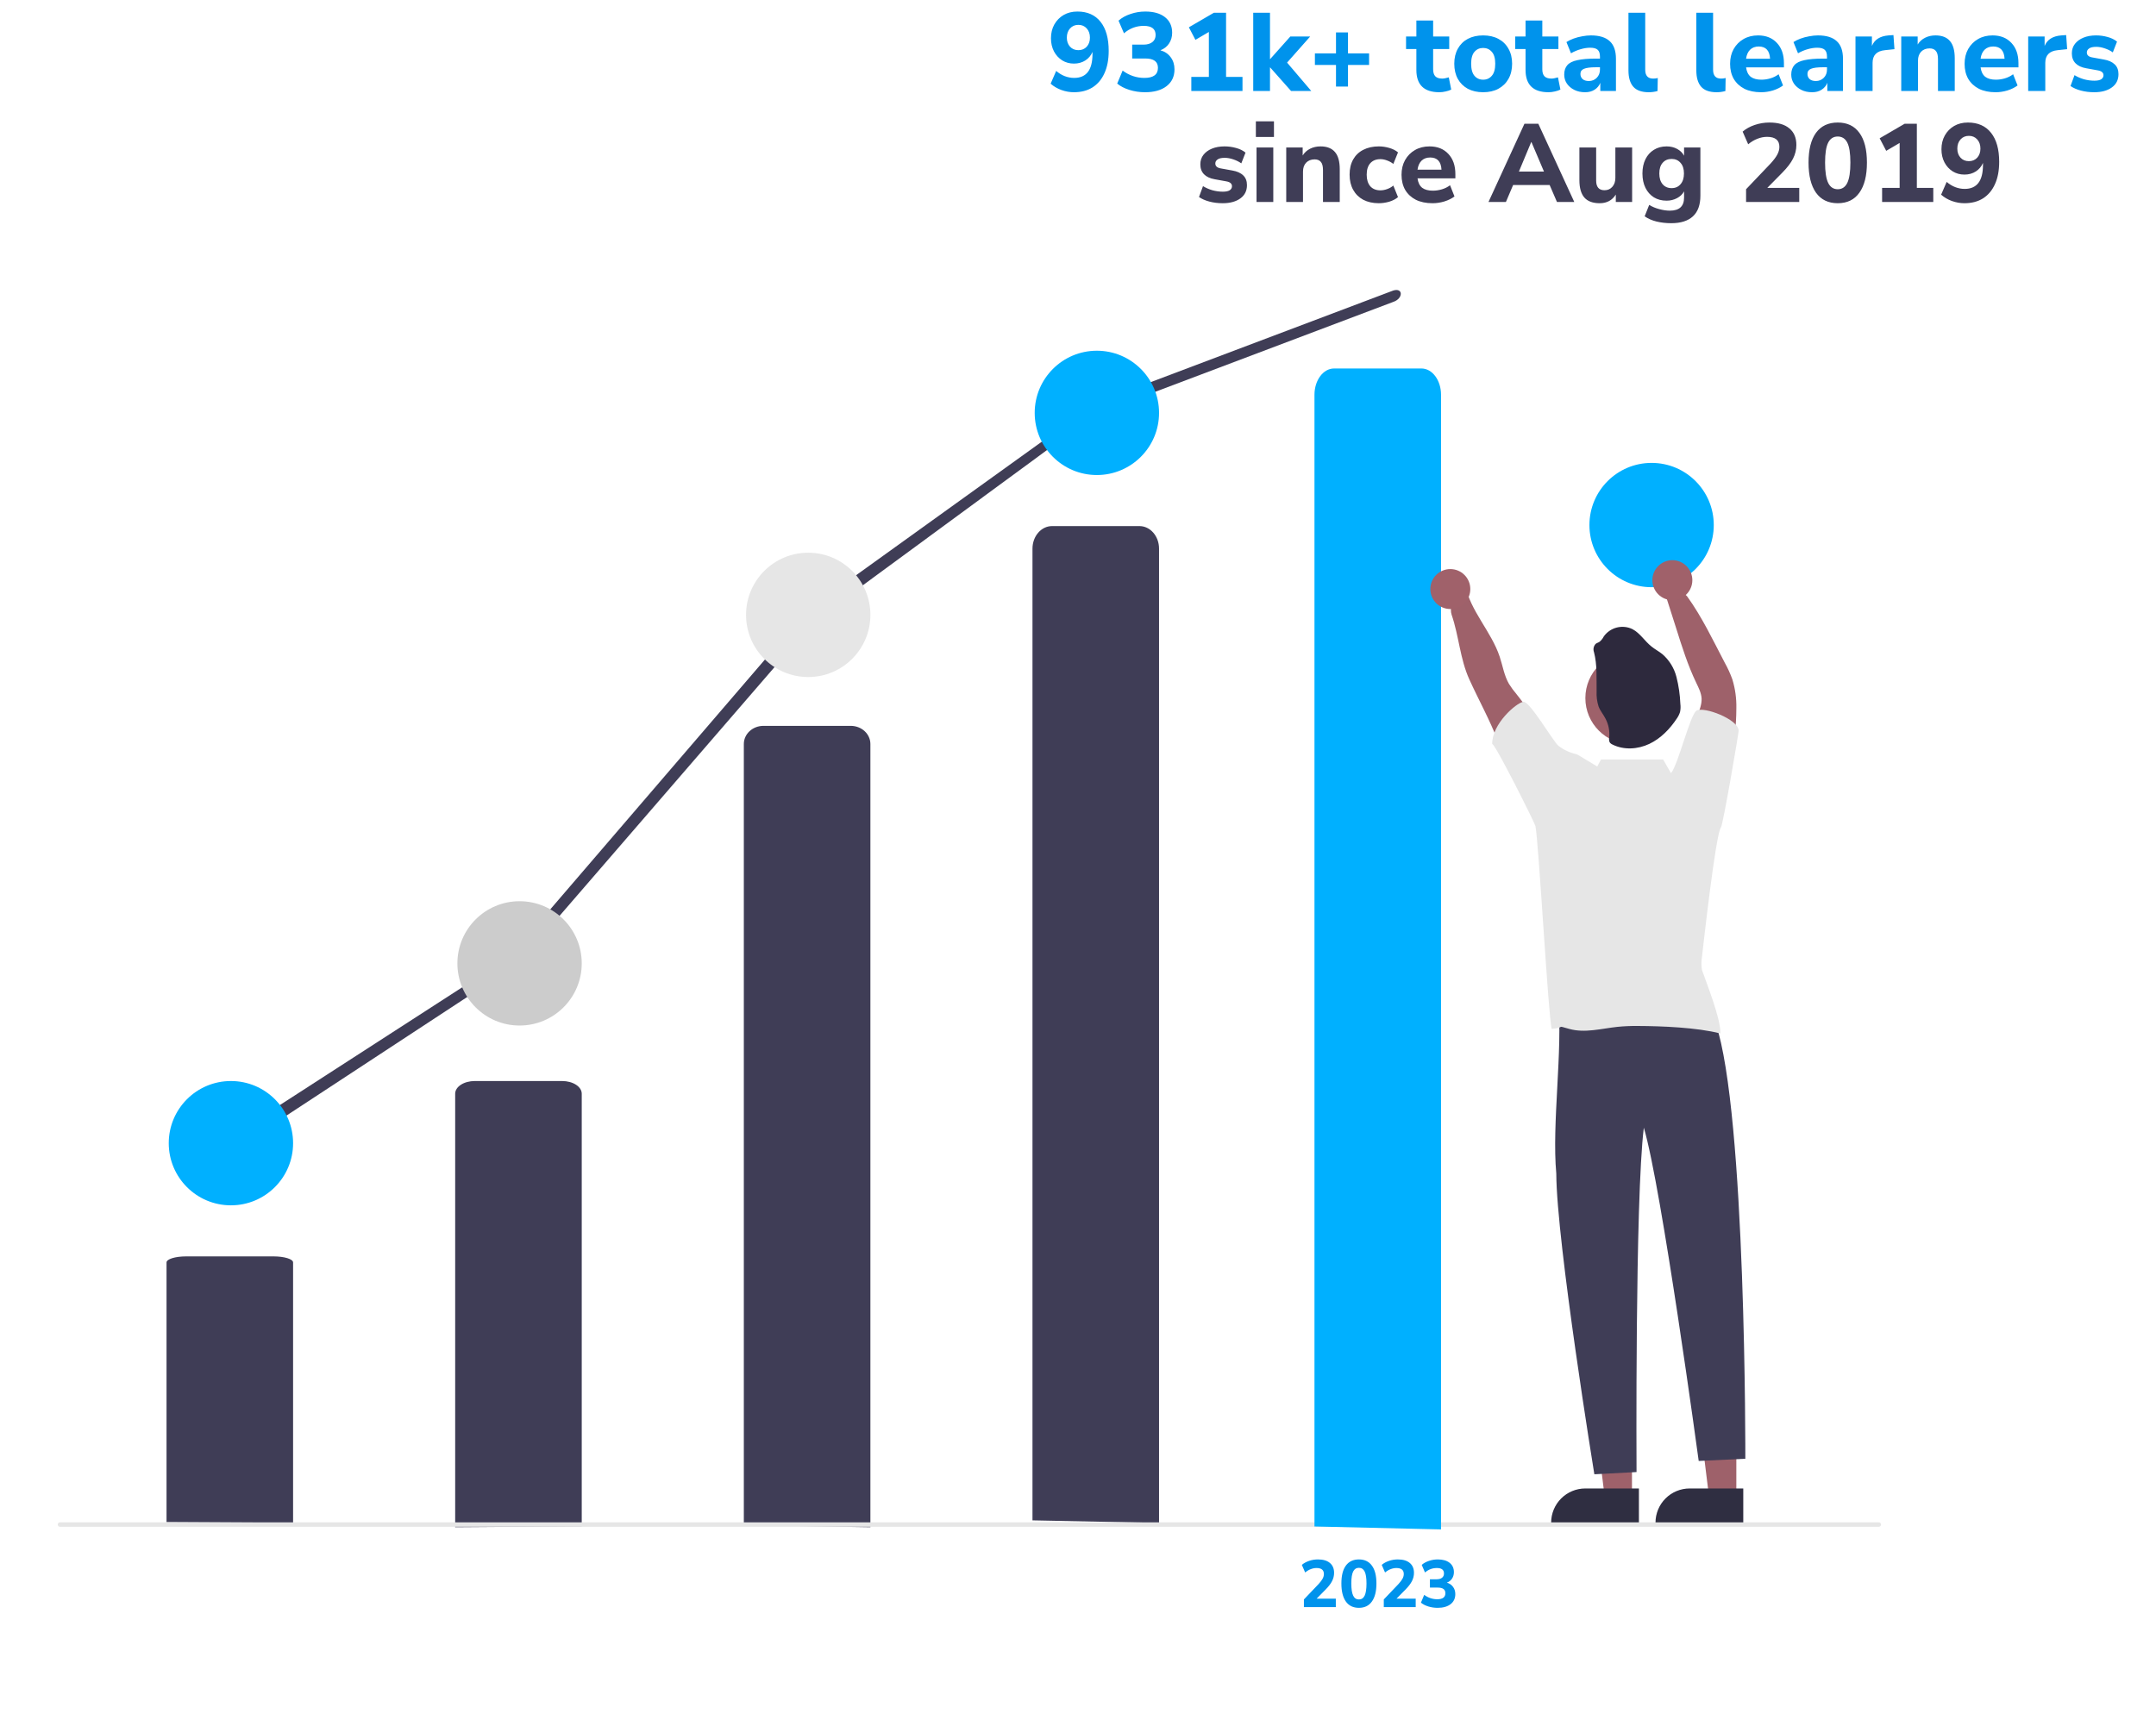 <svg width="971" height="775" viewBox="0 0 971 775" fill="none" xmlns="http://www.w3.org/2000/svg">
<path d="M483.674 41.55C481.774 41.55 479.891 41.217 478.024 40.55C476.191 39.883 474.574 38.933 473.174 37.7L475.674 31.95C476.874 32.983 478.158 33.767 479.524 34.3C480.924 34.833 482.341 35.1 483.774 35.1C489.274 35.1 492.024 31.517 492.024 24.35V23.4C491.324 25.033 490.241 26.317 488.774 27.25C487.308 28.183 485.608 28.65 483.674 28.65C481.708 28.65 479.941 28.167 478.374 27.2C476.808 26.2 475.574 24.85 474.674 23.15C473.774 21.417 473.324 19.45 473.324 17.25C473.324 14.917 473.824 12.85 474.824 11.05C475.858 9.217 477.258 7.783 479.024 6.75C480.824 5.717 482.891 5.2 485.224 5.2C489.758 5.2 493.241 6.75 495.674 9.85C498.108 12.917 499.324 17.267 499.324 22.9C499.324 26.833 498.691 30.183 497.424 32.95C496.191 35.717 494.408 37.85 492.074 39.35C489.741 40.817 486.941 41.55 483.674 41.55ZM485.674 22.6C487.208 22.6 488.458 22.083 489.424 21.05C490.391 19.983 490.874 18.617 490.874 16.95C490.874 15.25 490.391 13.867 489.424 12.8C488.458 11.733 487.208 11.2 485.674 11.2C484.141 11.2 482.891 11.733 481.924 12.8C480.958 13.867 480.474 15.25 480.474 16.95C480.474 18.617 480.958 19.983 481.924 21.05C482.891 22.083 484.141 22.6 485.674 22.6ZM515.705 41.55C513.238 41.55 510.888 41.2 508.655 40.5C506.421 39.8 504.588 38.85 503.155 37.65L505.605 31.8C508.571 34 511.838 35.1 515.405 35.1C519.471 35.1 521.505 33.583 521.505 30.55C521.505 27.75 519.605 26.35 515.805 26.35H509.905V20.1H515.055C516.721 20.1 518.038 19.717 519.005 18.95C519.971 18.183 520.455 17.117 520.455 15.75C520.455 13.017 518.671 11.65 515.105 11.65C511.771 11.65 508.805 12.767 506.205 15L503.755 9.3C505.221 8 507.021 7 509.155 6.3C511.288 5.567 513.505 5.2 515.805 5.2C519.605 5.2 522.571 6.05 524.705 7.75C526.838 9.45 527.905 11.783 527.905 14.75C527.905 16.583 527.438 18.2 526.505 19.6C525.571 21 524.271 22.017 522.605 22.65C524.605 23.217 526.155 24.267 527.255 25.8C528.388 27.3 528.955 29.117 528.955 31.25C528.955 34.45 527.771 36.967 525.405 38.8C523.038 40.633 519.805 41.55 515.705 41.55ZM536.535 41V34.65H544.435V14.4L538.385 17.95L535.435 12.3L546.685 5.75H552.185V34.65H559.585V41H536.535ZM564.416 41V5.75H571.966V26.6H572.066L581.116 16.45H590.066L579.666 28.2L590.566 41H581.466L572.066 30.4H571.966V41H564.416ZM601.696 39V29.25H592.196V24.05H601.696V14.6H607.096V24.05H616.596V29.25H607.096V39H601.696ZM648.243 41.55C641.343 41.55 637.893 38.2 637.893 31.5V22.1H633.243V16.45H637.893V9.25H645.443V16.45H652.693V22.1H645.443V31.2C645.443 32.6 645.76 33.65 646.393 34.35C647.06 35.05 648.11 35.4 649.543 35.4C649.976 35.4 650.426 35.35 650.893 35.25C651.393 35.15 651.926 35.017 652.493 34.85L653.593 40.35C652.893 40.717 652.06 41 651.093 41.2C650.126 41.433 649.176 41.55 648.243 41.55ZM667.964 41.55C665.33 41.55 663.03 41.033 661.064 40C659.13 38.933 657.63 37.45 656.564 35.55C655.497 33.617 654.964 31.333 654.964 28.7C654.964 26.1 655.497 23.85 656.564 21.95C657.63 20.017 659.13 18.533 661.064 17.5C663.03 16.467 665.33 15.95 667.964 15.95C670.597 15.95 672.88 16.467 674.814 17.5C676.78 18.533 678.297 20.017 679.364 21.95C680.464 23.85 681.014 26.1 681.014 28.7C681.014 31.333 680.464 33.617 679.364 35.55C678.297 37.45 676.78 38.933 674.814 40C672.88 41.033 670.597 41.55 667.964 41.55ZM667.964 35.9C669.564 35.9 670.864 35.317 671.864 34.15C672.897 32.983 673.414 31.167 673.414 28.7C673.414 26.267 672.897 24.483 671.864 23.35C670.864 22.183 669.564 21.6 667.964 21.6C666.364 21.6 665.064 22.183 664.064 23.35C663.064 24.483 662.564 26.267 662.564 28.7C662.564 31.167 663.064 32.983 664.064 34.15C665.064 35.317 666.364 35.9 667.964 35.9ZM697.413 41.55C690.513 41.55 687.063 38.2 687.063 31.5V22.1H682.413V16.45H687.063V9.25H694.613V16.45H701.863V22.1H694.613V31.2C694.613 32.6 694.93 33.65 695.563 34.35C696.23 35.05 697.28 35.4 698.713 35.4C699.146 35.4 699.596 35.35 700.063 35.25C700.563 35.15 701.096 35.017 701.663 34.85L702.763 40.35C702.063 40.717 701.23 41 700.263 41.2C699.296 41.433 698.346 41.55 697.413 41.55ZM713.878 41.55C712.044 41.55 710.428 41.2 709.028 40.5C707.628 39.8 706.511 38.85 705.678 37.65C704.878 36.45 704.478 35.1 704.478 33.6C704.478 31.833 704.944 30.417 705.878 29.35C706.811 28.283 708.328 27.533 710.428 27.1C712.528 26.633 715.311 26.4 718.778 26.4H720.578V25.55C720.578 24.083 720.244 23.05 719.578 22.45C718.911 21.817 717.778 21.5 716.178 21.5C714.844 21.5 713.428 21.717 711.928 22.15C710.461 22.55 708.994 23.167 707.528 24L705.478 18.95C706.344 18.383 707.394 17.867 708.628 17.4C709.894 16.933 711.211 16.583 712.578 16.35C713.944 16.083 715.244 15.95 716.478 15.95C720.278 15.95 723.111 16.817 724.978 18.55C726.844 20.25 727.778 22.9 727.778 26.5V41H720.728V37.3C720.228 38.6 719.378 39.633 718.178 40.4C717.011 41.167 715.578 41.55 713.878 41.55ZM715.578 36.5C716.978 36.5 718.161 36.017 719.128 35.05C720.094 34.083 720.578 32.833 720.578 31.3V30.3H718.828C716.261 30.3 714.444 30.533 713.378 31C712.311 31.433 711.778 32.2 711.778 33.3C711.778 34.233 712.094 35 712.728 35.6C713.394 36.2 714.344 36.5 715.578 36.5ZM742.56 41.55C739.393 41.55 737.076 40.733 735.61 39.1C734.143 37.433 733.41 34.967 733.41 31.7V5.75H740.96V31.4C740.96 34.067 742.143 35.4 744.51 35.4C744.876 35.4 745.226 35.383 745.56 35.35C745.926 35.317 746.276 35.25 746.61 35.15L746.51 41C745.243 41.367 743.926 41.55 742.56 41.55ZM773.126 41.55C769.96 41.55 767.643 40.733 766.176 39.1C764.71 37.433 763.976 34.967 763.976 31.7V5.75H771.526V31.4C771.526 34.067 772.71 35.4 775.076 35.4C775.443 35.4 775.793 35.383 776.126 35.35C776.493 35.317 776.843 35.25 777.176 35.15L777.076 41C775.81 41.367 774.493 41.55 773.126 41.55ZM793.132 41.55C790.232 41.55 787.732 41.033 785.632 40C783.566 38.933 781.966 37.45 780.832 35.55C779.732 33.617 779.182 31.35 779.182 28.75C779.182 26.217 779.716 24 780.782 22.1C781.882 20.167 783.366 18.667 785.232 17.6C787.132 16.5 789.316 15.95 791.782 15.95C795.349 15.95 798.182 17.083 800.282 19.35C802.382 21.583 803.432 24.617 803.432 28.45V30.35H786.382C786.649 32.283 787.349 33.7 788.482 34.6C789.649 35.467 791.249 35.9 793.282 35.9C794.616 35.9 795.966 35.7 797.332 35.3C798.699 34.9 799.932 34.283 801.032 33.45L803.032 38.5C801.799 39.433 800.282 40.183 798.482 40.75C796.716 41.283 794.932 41.55 793.132 41.55ZM792.082 20.95C790.482 20.95 789.182 21.433 788.182 22.4C787.216 23.367 786.616 24.717 786.382 26.45H797.182C796.982 22.783 795.282 20.95 792.082 20.95ZM816.124 41.55C814.29 41.55 812.674 41.2 811.274 40.5C809.874 39.8 808.757 38.85 807.924 37.65C807.124 36.45 806.724 35.1 806.724 33.6C806.724 31.833 807.19 30.417 808.124 29.35C809.057 28.283 810.574 27.533 812.674 27.1C814.774 26.633 817.557 26.4 821.024 26.4H822.824V25.55C822.824 24.083 822.49 23.05 821.824 22.45C821.157 21.817 820.024 21.5 818.424 21.5C817.09 21.5 815.674 21.717 814.174 22.15C812.707 22.55 811.24 23.167 809.774 24L807.724 18.95C808.59 18.383 809.64 17.867 810.874 17.4C812.14 16.933 813.457 16.583 814.824 16.35C816.19 16.083 817.49 15.95 818.724 15.95C822.524 15.95 825.357 16.817 827.224 18.55C829.09 20.25 830.024 22.9 830.024 26.5V41H822.974V37.3C822.474 38.6 821.624 39.633 820.424 40.4C819.257 41.167 817.824 41.55 816.124 41.55ZM817.824 36.5C819.224 36.5 820.407 36.017 821.374 35.05C822.34 34.083 822.824 32.833 822.824 31.3V30.3H821.074C818.507 30.3 816.69 30.533 815.624 31C814.557 31.433 814.024 32.2 814.024 33.3C814.024 34.233 814.34 35 814.974 35.6C815.64 36.2 816.59 36.5 817.824 36.5ZM835.656 41V16.45H843.056V20.7C844.223 17.833 846.723 16.25 850.556 15.95L852.756 15.8L853.206 22.15L848.956 22.6C845.223 22.967 843.356 24.867 843.356 28.3V41H835.656ZM856.261 41V16.45H863.661V20.05C864.495 18.717 865.611 17.7 867.011 17C868.411 16.3 869.978 15.95 871.711 15.95C874.611 15.95 876.778 16.8 878.211 18.5C879.645 20.167 880.361 22.75 880.361 26.25V41H872.811V26.6C872.811 24.9 872.495 23.683 871.861 22.95C871.228 22.183 870.295 21.8 869.061 21.8C867.461 21.8 866.178 22.3 865.211 23.3C864.278 24.3 863.811 25.633 863.811 27.3V41H856.261ZM898.748 41.55C895.848 41.55 893.348 41.033 891.248 40C889.181 38.933 887.581 37.45 886.448 35.55C885.348 33.617 884.798 31.35 884.798 28.75C884.798 26.217 885.331 24 886.398 22.1C887.498 20.167 888.981 18.667 890.848 17.6C892.748 16.5 894.931 15.95 897.398 15.95C900.964 15.95 903.798 17.083 905.898 19.35C907.998 21.583 909.048 24.617 909.048 28.45V30.35H891.998C892.264 32.283 892.964 33.7 894.098 34.6C895.264 35.467 896.864 35.9 898.898 35.9C900.231 35.9 901.581 35.7 902.948 35.3C904.314 34.9 905.548 34.283 906.648 33.45L908.648 38.5C907.414 39.433 905.898 40.183 904.098 40.75C902.331 41.283 900.548 41.55 898.748 41.55ZM897.698 20.95C896.098 20.95 894.798 21.433 893.798 22.4C892.831 23.367 892.231 24.717 891.998 26.45H902.798C902.598 22.783 900.898 20.95 897.698 20.95ZM913.439 41V16.45H920.839V20.7C922.006 17.833 924.506 16.25 928.339 15.95L930.539 15.8L930.989 22.15L926.739 22.6C923.006 22.967 921.139 24.867 921.139 28.3V41H913.439ZM943.2 41.55C941.034 41.55 939.017 41.3 937.15 40.8C935.284 40.3 933.734 39.617 932.5 38.75L934.3 33.85C935.534 34.617 936.934 35.233 938.5 35.7C940.1 36.133 941.684 36.35 943.25 36.35C944.65 36.35 945.684 36.133 946.35 35.7C947.017 35.233 947.35 34.633 947.35 33.9C947.35 32.733 946.5 32 944.8 31.7L939.55 30.75C937.45 30.383 935.85 29.633 934.75 28.5C933.65 27.367 933.1 25.883 933.1 24.05C933.1 22.383 933.567 20.95 934.5 19.75C935.434 18.55 936.717 17.617 938.35 16.95C939.984 16.283 941.867 15.95 944 15.95C945.767 15.95 947.484 16.183 949.15 16.65C950.817 17.083 952.25 17.783 953.45 18.75L951.55 23.6C950.55 22.867 949.35 22.267 947.95 21.8C946.584 21.333 945.3 21.1 944.1 21.1C942.6 21.1 941.517 21.35 940.85 21.85C940.184 22.317 939.85 22.917 939.85 23.65C939.85 24.817 940.634 25.55 942.2 25.85L947.45 26.8C949.617 27.167 951.267 27.9 952.4 29C953.534 30.067 954.1 31.533 954.1 33.4C954.1 35.967 953.1 37.967 951.1 39.4C949.1 40.833 946.467 41.55 943.2 41.55Z" fill="#0093EC"/>
<path d="M550.696 91.55C548.529 91.55 546.512 91.3 544.646 90.8C542.779 90.3 541.229 89.617 539.996 88.75L541.796 83.85C543.029 84.617 544.429 85.233 545.996 85.7C547.596 86.133 549.179 86.35 550.746 86.35C552.146 86.35 553.179 86.133 553.846 85.7C554.512 85.233 554.846 84.633 554.846 83.9C554.846 82.733 553.996 82 552.296 81.7L547.046 80.75C544.946 80.383 543.346 79.633 542.246 78.5C541.146 77.367 540.596 75.883 540.596 74.05C540.596 72.383 541.062 70.95 541.996 69.75C542.929 68.55 544.212 67.617 545.846 66.95C547.479 66.283 549.362 65.95 551.496 65.95C553.262 65.95 554.979 66.183 556.646 66.65C558.312 67.083 559.746 67.783 560.946 68.75L559.046 73.6C558.046 72.867 556.846 72.267 555.446 71.8C554.079 71.333 552.796 71.1 551.596 71.1C550.096 71.1 549.012 71.35 548.346 71.85C547.679 72.317 547.346 72.917 547.346 73.65C547.346 74.817 548.129 75.55 549.696 75.85L554.946 76.8C557.112 77.167 558.762 77.9 559.896 79C561.029 80.067 561.596 81.533 561.596 83.4C561.596 85.967 560.596 87.967 558.596 89.4C556.596 90.833 553.962 91.55 550.696 91.55ZM565.605 61.7V54.65H573.755V61.7H565.605ZM565.905 91V66.45H573.455V91H565.905ZM579.284 91V66.45H586.684V70.05C587.517 68.717 588.634 67.7 590.034 67C591.434 66.3 593 65.95 594.734 65.95C597.634 65.95 599.8 66.8 601.234 68.5C602.667 70.167 603.384 72.75 603.384 76.25V91H595.834V76.6C595.834 74.9 595.517 73.683 594.884 72.95C594.25 72.183 593.317 71.8 592.084 71.8C590.484 71.8 589.2 72.3 588.234 73.3C587.3 74.3 586.834 75.633 586.834 77.3V91H579.284ZM620.97 91.55C618.303 91.55 615.97 91.033 613.97 90C612.003 88.933 610.487 87.433 609.42 85.5C608.353 83.567 607.82 81.283 607.82 78.65C607.82 76.017 608.353 73.75 609.42 71.85C610.487 69.95 612.003 68.5 613.97 67.5C615.97 66.467 618.303 65.95 620.97 65.95C622.537 65.95 624.12 66.183 625.72 66.65C627.32 67.117 628.62 67.783 629.62 68.65L627.52 73.85C626.687 73.183 625.753 72.667 624.72 72.3C623.687 71.9 622.687 71.7 621.72 71.7C619.753 71.7 618.22 72.317 617.12 73.55C616.053 74.75 615.52 76.467 615.52 78.7C615.52 80.9 616.053 82.633 617.12 83.9C618.22 85.133 619.753 85.75 621.72 85.75C622.653 85.75 623.637 85.567 624.67 85.2C625.737 84.833 626.687 84.3 627.52 83.6L629.62 88.8C628.62 89.667 627.32 90.35 625.72 90.85C624.12 91.317 622.537 91.55 620.97 91.55ZM645.159 91.55C642.259 91.55 639.759 91.033 637.659 90C635.592 88.933 633.992 87.45 632.859 85.55C631.759 83.617 631.209 81.35 631.209 78.75C631.209 76.217 631.742 74 632.809 72.1C633.909 70.167 635.392 68.667 637.259 67.6C639.159 66.5 641.342 65.95 643.809 65.95C647.375 65.95 650.209 67.083 652.309 69.35C654.409 71.583 655.459 74.617 655.459 78.45V80.35H638.409C638.675 82.283 639.375 83.7 640.509 84.6C641.675 85.467 643.275 85.9 645.309 85.9C646.642 85.9 647.992 85.7 649.359 85.3C650.725 84.9 651.959 84.283 653.059 83.45L655.059 88.5C653.825 89.433 652.309 90.183 650.509 90.75C648.742 91.283 646.959 91.55 645.159 91.55ZM644.109 70.95C642.509 70.95 641.209 71.433 640.209 72.4C639.242 73.367 638.642 74.717 638.409 76.45H649.209C649.009 72.783 647.309 70.95 644.109 70.95ZM670.366 91L686.566 55.75H692.816L709.016 91H701.216L697.916 83.35H681.466L678.216 91H670.366ZM689.616 64L684.066 77.3H695.366L689.716 64H689.616ZM720.463 91.55C717.329 91.55 715.013 90.683 713.513 88.95C712.046 87.217 711.313 84.617 711.313 81.15V66.45H718.863V81.35C718.863 84.25 720.113 85.7 722.613 85.7C724.046 85.7 725.213 85.2 726.113 84.2C727.046 83.167 727.513 81.817 727.513 80.15V66.45H735.063V91H727.713V87.65C726.079 90.25 723.663 91.55 720.463 91.55ZM752.705 100.55C750.338 100.55 748.122 100.3 746.055 99.8C744.022 99.3 742.238 98.517 740.705 97.45L742.755 92.3C744.088 93.133 745.588 93.767 747.255 94.2C748.955 94.667 750.555 94.9 752.055 94.9C756.322 94.9 758.455 92.933 758.455 89V86.2C757.788 87.467 756.738 88.483 755.305 89.25C753.872 90.017 752.305 90.4 750.605 90.4C748.405 90.4 746.488 89.9 744.855 88.9C743.222 87.867 741.955 86.433 741.055 84.6C740.155 82.767 739.705 80.617 739.705 78.15C739.705 75.717 740.155 73.583 741.055 71.75C741.955 69.917 743.222 68.5 744.855 67.5C746.488 66.467 748.405 65.95 750.605 65.95C752.372 65.95 753.955 66.333 755.355 67.1C756.755 67.867 757.788 68.883 758.455 70.15V66.45H765.805V88.15C765.805 92.283 764.688 95.383 762.455 97.45C760.222 99.517 756.972 100.55 752.705 100.55ZM752.855 84.75C754.522 84.75 755.855 84.167 756.855 83C757.888 81.833 758.405 80.217 758.405 78.15C758.405 76.083 757.888 74.483 756.855 73.35C755.855 72.183 754.522 71.6 752.855 71.6C751.155 71.6 749.805 72.183 748.805 73.35C747.805 74.483 747.305 76.083 747.305 78.15C747.305 80.217 747.805 81.833 748.805 83C749.805 84.167 751.155 84.75 752.855 84.75ZM786.383 91V85.25L797.433 73.65C798.833 72.117 799.833 70.783 800.433 69.65C801.066 68.483 801.383 67.317 801.383 66.15C801.383 63.15 799.533 61.65 795.833 61.65C794.399 61.65 792.966 61.933 791.533 62.5C790.099 63.033 788.699 63.867 787.333 65L784.833 59.3C786.299 58.033 788.099 57.033 790.233 56.3C792.399 55.567 794.616 55.2 796.883 55.2C800.816 55.2 803.816 56.083 805.883 57.85C807.983 59.583 809.033 62.067 809.033 65.3C809.033 67.433 808.533 69.483 807.533 71.45C806.566 73.383 804.966 75.483 802.733 77.75L795.933 84.65H810.333V91H786.383ZM827.663 91.55C823.396 91.55 820.13 89.967 817.863 86.8C815.63 83.633 814.513 79.117 814.513 73.25C814.513 67.383 815.63 62.917 817.863 59.85C820.13 56.75 823.396 55.2 827.663 55.2C831.93 55.2 835.18 56.75 837.413 59.85C839.68 62.917 840.813 67.383 840.813 73.25C840.813 79.117 839.68 83.633 837.413 86.8C835.18 89.967 831.93 91.55 827.663 91.55ZM827.663 85.25C829.596 85.25 831.03 84.3 831.963 82.4C832.896 80.467 833.363 77.417 833.363 73.25C833.363 69.083 832.896 66.083 831.963 64.25C831.03 62.417 829.596 61.5 827.663 61.5C825.73 61.5 824.296 62.417 823.363 64.25C822.43 66.083 821.963 69.083 821.963 73.25C821.963 77.417 822.43 80.467 823.363 82.4C824.296 84.3 825.73 85.25 827.663 85.25ZM847.644 91V84.65H855.544V64.4L849.494 67.95L846.544 62.3L857.794 55.75H863.294V84.65H870.694V91H847.644ZM884.724 91.55C882.824 91.55 880.941 91.217 879.074 90.55C877.241 89.883 875.624 88.933 874.224 87.7L876.724 81.95C877.924 82.983 879.207 83.767 880.574 84.3C881.974 84.833 883.391 85.1 884.824 85.1C890.324 85.1 893.074 81.517 893.074 74.35V73.4C892.374 75.033 891.291 76.317 889.824 77.25C888.357 78.183 886.657 78.65 884.724 78.65C882.757 78.65 880.991 78.167 879.424 77.2C877.857 76.2 876.624 74.85 875.724 73.15C874.824 71.417 874.374 69.45 874.374 67.25C874.374 64.917 874.874 62.85 875.874 61.05C876.907 59.217 878.307 57.783 880.074 56.75C881.874 55.717 883.941 55.2 886.274 55.2C890.807 55.2 894.291 56.75 896.724 59.85C899.157 62.917 900.374 67.267 900.374 72.9C900.374 76.833 899.741 80.183 898.474 82.95C897.241 85.717 895.457 87.85 893.124 89.35C890.791 90.817 887.991 91.55 884.724 91.55ZM886.724 72.6C888.257 72.6 889.507 72.083 890.474 71.05C891.441 69.983 891.924 68.617 891.924 66.95C891.924 65.25 891.441 63.867 890.474 62.8C889.507 61.733 888.257 61.2 886.724 61.2C885.191 61.2 883.941 61.733 882.974 62.8C882.007 63.867 881.524 65.25 881.524 66.95C881.524 68.617 882.007 69.983 882.974 71.05C883.941 72.083 885.191 72.6 886.724 72.6Z" fill="#3F3D56"/>
<path d="M587.243 724V720.55L593.873 713.59C594.713 712.67 595.313 711.87 595.673 711.19C596.053 710.49 596.243 709.79 596.243 709.09C596.243 707.29 595.133 706.39 592.913 706.39C592.053 706.39 591.193 706.56 590.333 706.9C589.473 707.22 588.633 707.72 587.813 708.4L586.313 704.98C587.193 704.22 588.273 703.62 589.553 703.18C590.853 702.74 592.183 702.52 593.543 702.52C595.903 702.52 597.703 703.05 598.943 704.11C600.203 705.15 600.833 706.64 600.833 708.58C600.833 709.86 600.533 711.09 599.933 712.27C599.353 713.43 598.393 714.69 597.053 716.05L592.973 720.19H601.613V724H587.243ZM612.012 724.33C609.452 724.33 607.492 723.38 606.132 721.48C604.792 719.58 604.122 716.87 604.122 713.35C604.122 709.83 604.792 707.15 606.132 705.31C607.492 703.45 609.452 702.52 612.012 702.52C614.572 702.52 616.522 703.45 617.862 705.31C619.222 707.15 619.902 709.83 619.902 713.35C619.902 716.87 619.222 719.58 617.862 721.48C616.522 723.38 614.572 724.33 612.012 724.33ZM612.012 720.55C613.172 720.55 614.032 719.98 614.592 718.84C615.152 717.68 615.432 715.85 615.432 713.35C615.432 710.85 615.152 709.05 614.592 707.95C614.032 706.85 613.172 706.3 612.012 706.3C610.852 706.3 609.992 706.85 609.432 707.95C608.872 709.05 608.592 710.85 608.592 713.35C608.592 715.85 608.872 717.68 609.432 718.84C609.992 719.98 610.852 720.55 612.012 720.55ZM623.22 724V720.55L629.85 713.59C630.69 712.67 631.29 711.87 631.65 711.19C632.03 710.49 632.22 709.79 632.22 709.09C632.22 707.29 631.11 706.39 628.89 706.39C628.03 706.39 627.17 706.56 626.31 706.9C625.45 707.22 624.61 707.72 623.79 708.4L622.29 704.98C623.17 704.22 624.25 703.62 625.53 703.18C626.83 702.74 628.16 702.52 629.52 702.52C631.88 702.52 633.68 703.05 634.92 704.11C636.18 705.15 636.81 706.64 636.81 708.58C636.81 709.86 636.51 711.09 635.91 712.27C635.33 713.43 634.37 714.69 633.03 716.05L628.95 720.19H637.59V724H623.22ZM647.478 724.33C645.998 724.33 644.588 724.12 643.248 723.7C641.908 723.28 640.808 722.71 639.948 721.99L641.418 718.48C643.198 719.8 645.158 720.46 647.298 720.46C649.738 720.46 650.958 719.55 650.958 717.73C650.958 716.05 649.818 715.21 647.538 715.21H643.998V711.46H647.088C648.088 711.46 648.878 711.23 649.458 710.77C650.038 710.31 650.328 709.67 650.328 708.85C650.328 707.21 649.258 706.39 647.118 706.39C645.118 706.39 643.338 707.06 641.778 708.4L640.308 704.98C641.188 704.2 642.268 703.6 643.548 703.18C644.828 702.74 646.158 702.52 647.538 702.52C649.818 702.52 651.598 703.03 652.878 704.05C654.158 705.07 654.798 706.47 654.798 708.25C654.798 709.35 654.518 710.32 653.958 711.16C653.398 712 652.618 712.61 651.618 712.99C652.818 713.33 653.748 713.96 654.408 714.88C655.088 715.78 655.428 716.87 655.428 718.15C655.428 720.07 654.718 721.58 653.298 722.68C651.878 723.78 649.938 724.33 647.478 724.33Z" fill="#0093EC"/>
<path d="M781.994 674.556L769.734 674.555L763.902 627.268H781.996L781.994 674.556Z" fill="#9E616A"/>
<path d="M785.121 686.44L745.59 686.438V685.938C745.59 681.858 747.211 677.944 750.097 675.059C752.982 672.174 756.896 670.552 760.976 670.552H760.977L785.121 670.553L785.121 686.44Z" fill="#2F2E41"/>
<path d="M734.994 674.556L722.734 674.555L716.902 627.268H734.996L734.994 674.556Z" fill="#9E616A"/>
<path d="M738.121 686.44L698.59 686.438V685.938C698.59 681.858 700.211 677.944 703.097 675.059C705.982 672.174 709.896 670.552 713.976 670.552H713.977L738.121 670.553L738.121 686.44Z" fill="#2F2E41"/>
<path d="M335 687.083V335.172C335 333.005 335.929 330.926 337.583 329.394C339.237 327.861 341.481 327 343.82 327H383.18C385.519 327 387.763 327.861 389.417 329.394C391.071 330.926 392 333.005 392 335.172V335.172V688L335 687.083Z" fill="#3F3D56"/>
<path d="M205 688V492.704C205 491.191 205.929 489.74 207.583 488.671C209.237 487.601 211.481 487 213.82 487H253.18C255.519 487 257.763 487.601 259.417 488.671C261.071 489.74 262 491.191 262 492.704V687.58L205 688Z" fill="#3F3D56"/>
<path d="M104.391 518.259C103.811 518.258 103.244 518.091 102.758 517.775C102.272 517.46 101.888 517.01 101.652 516.481C101.416 515.952 101.338 515.366 101.428 514.794C101.518 514.222 101.771 513.687 102.158 513.256L229.5 431L363.5 275L493.5 181.5L627.484 130.877C632 129.5 632 134.5 627.484 136.006L493.5 186.623L366.942 279.564L233.5 434L106.625 517.261C106.344 517.575 106 517.827 105.615 517.999C105.23 518.171 104.813 518.259 104.391 518.259Z" fill="#3F3D56"/>
<path d="M104 543C119.464 543 132 530.464 132 515C132 499.536 119.464 487 104 487C88.536 487 76 499.536 76 515C76 530.464 88.536 543 104 543Z" fill="#00B0FF"/>
<path d="M234 462C249.464 462 262 449.464 262 434C262 418.536 249.464 406 234 406C218.536 406 206 418.536 206 434C206 449.464 218.536 462 234 462Z" fill="#CCCCCC"/>
<path d="M364 305C379.464 305 392 292.464 392 277C392 261.536 379.464 249 364 249C348.536 249 336 261.536 336 277C336 292.464 348.536 305 364 305Z" fill="#E6E6E6"/>
<path d="M494 214C509.464 214 522 201.464 522 186C522 170.536 509.464 158 494 158C478.536 158 466 170.536 466 186C466 201.464 478.536 214 494 214Z" fill="#00B0FF"/>
<path d="M743.832 264.535C759.296 264.535 771.832 251.999 771.832 236.535C771.832 221.071 759.296 208.535 743.832 208.535C728.368 208.535 715.832 221.071 715.832 236.535C715.832 251.999 728.368 264.535 743.832 264.535Z" fill="#00B0FF"/>
<path d="M733.932 454.656C744.412 455.918 771.211 446.358 772.663 460.902C786.457 501.507 786.048 657.159 786.048 657.159L765.048 658.159C765.048 658.159 748.267 534.484 740.332 508.026C736.35 540.185 737.048 663.159 737.048 663.159L718.048 664.159C718.048 664.159 701.005 559.441 700.908 528.706C698.836 506.192 703.916 472.83 701.742 451.066C712.133 454.359 723.071 455.579 733.932 454.656L733.932 454.656Z" fill="#3F3D56"/>
<path d="M465 684.92V247.166C465 241.552 468.949 237 473.82 237H513.18C518.051 237 522 241.551 522 247.166V686.066L465 684.92Z" fill="#3F3D56"/>
<path d="M698.282 336.856C694.079 328.263 688.945 320.158 682.972 312.686C681.724 311.227 680.587 309.676 679.572 308.046C677.422 304.316 676.782 299.936 675.422 295.856C671.622 284.416 662.142 275.226 659.832 263.396C658.992 259.096 651.896 271.594 653.762 276.926C657.092 286.576 657.522 296.796 661.762 306.116C666.002 315.436 670.982 324.376 674.642 333.906C676.722 339.316 678.382 344.906 681.432 349.906C684.482 354.906 689.242 359.096 694.992 359.846C694.953 356.221 695.504 352.614 696.622 349.166C697.872 345.226 700.092 340.586 698.282 336.856Z" fill="#9E616A"/>
<path d="M761.192 343.336C760.935 336.265 762.038 329.211 764.442 322.556C765.362 320.006 766.442 317.416 766.352 314.706C766.222 312.186 765.022 309.876 763.932 307.596C760.172 299.746 757.532 291.426 754.932 283.126L749.932 267.476C748.302 266.281 757.822 265.866 759.852 268.676C766.492 277.896 771.522 288.486 776.782 298.556C778.124 300.956 779.267 303.461 780.202 306.046C781.487 310.236 782.094 314.604 782.002 318.986C782.002 327.176 780.922 335.336 779.802 343.456C779.092 348.546 778.162 354.086 774.312 357.456C770.312 352.336 766.292 347.336 761.192 343.336Z" fill="#9E616A"/>
<path d="M734.752 335.234C746.212 335.234 755.502 325.944 755.502 314.484C755.502 303.024 746.212 293.734 734.752 293.734C723.292 293.734 714.002 303.024 714.002 314.484C714.002 325.944 723.292 335.234 734.752 335.234Z" fill="#9E616A"/>
<path d="M717.884 293.782C717.651 293.152 717.599 292.47 717.733 291.812C717.867 291.154 718.183 290.547 718.644 290.059C719.162 289.65 719.85 289.498 720.405 289.108C721.195 288.444 721.841 287.627 722.305 286.705C723.722 284.722 725.797 283.304 728.16 282.704C730.523 282.104 733.022 282.361 735.214 283.428C738.643 285.223 740.713 288.817 743.763 291.237C745.311 292.491 747.107 293.421 748.665 294.675C751.785 297.37 754.003 300.958 755.019 304.953C756.031 308.922 756.621 312.986 756.781 317.078C756.943 318.306 756.895 319.552 756.639 320.764C756.323 321.78 755.853 322.741 755.243 323.614C752.108 328.363 747.977 332.676 742.799 335.127C737.622 337.577 731.325 337.976 726.219 335.412C725.705 335.204 725.263 334.851 724.946 334.395C724.656 333.702 724.587 332.936 724.747 332.201C725.024 329.298 724.45 326.377 723.094 323.795C722.144 321.895 720.719 320.261 719.96 318.295C719.253 316.095 718.95 313.784 719.066 311.476C718.976 305.494 719.382 299.539 717.884 293.782Z" fill="#2D293D"/>
<path d="M75 685.695V568.717C75 567.217 78.949 566 83.82 566H123.18C128.051 566 132 567.218 132 568.717V686L75 685.695Z" fill="#3F3D56"/>
<path d="M846.169 687.802H27C26.735 687.802 26.48 687.697 26.293 687.509C26.105 687.322 26 687.067 26 686.802C26 686.537 26.105 686.282 26.293 686.095C26.48 685.907 26.735 685.802 27 685.802H846.168C846.433 685.802 846.688 685.907 846.875 686.095C847.063 686.282 847.168 686.537 847.168 686.802C847.168 687.067 847.063 687.322 846.875 687.509C846.688 687.697 846.433 687.802 846.168 687.802H846.169Z" fill="#E6E6E6"/>
<path d="M592 687.671V177.839C592 171.301 595.949 166 600.82 166H640.18C645.051 166 649 171.301 649 177.839V689L592 687.671Z" fill="#00B0FF"/>
<path d="M653.183 274.365C658.153 274.365 662.183 270.336 662.183 265.365C662.183 260.395 658.153 256.365 653.183 256.365C648.212 256.365 644.183 260.395 644.183 265.365C644.183 270.336 648.212 274.365 653.183 274.365Z" fill="#A0616A"/>
<path d="M753.183 270.365C758.153 270.365 762.183 266.336 762.183 261.365C762.183 256.395 758.153 252.365 753.183 252.365C748.212 252.365 744.183 256.395 744.183 261.365C744.183 266.336 748.212 270.365 753.183 270.365Z" fill="#A0616A"/>
<path d="M775.052 372.776C775.93 371.972 783.09 330.102 783.048 329.159C782.937 324 767.198 318.109 764.048 320.159C761.076 322.093 755.901 344.283 752.571 348.324L749.048 342.159H721.048L719.351 345.31C715.677 343.097 712.372 341.056 711.193 340.381C710.788 340.107 710.347 339.89 709.882 339.736C706.972 339.085 704.24 337.802 701.882 335.976C699.582 334.206 688.908 315.669 686.048 316.159C682.818 316.699 671.923 326.119 672.048 335.159C673.419 335.129 691.262 370.806 691.512 372.136C692.882 377.756 697.406 459.716 698.866 463.536C705.592 462.886 700.282 461.726 706.792 463.536C713.802 465.486 721.202 463.376 728.432 462.596C731.442 462.298 734.467 462.164 737.492 462.196C748.492 462.246 764.192 462.856 774.842 465.586C774.902 458.606 768.772 443.506 766.502 436.916C766.205 434.946 766.215 432.943 766.532 430.976C766.822 428.566 772.678 375.441 775.052 372.776Z" fill="#E6E6E6"/>
</svg>
